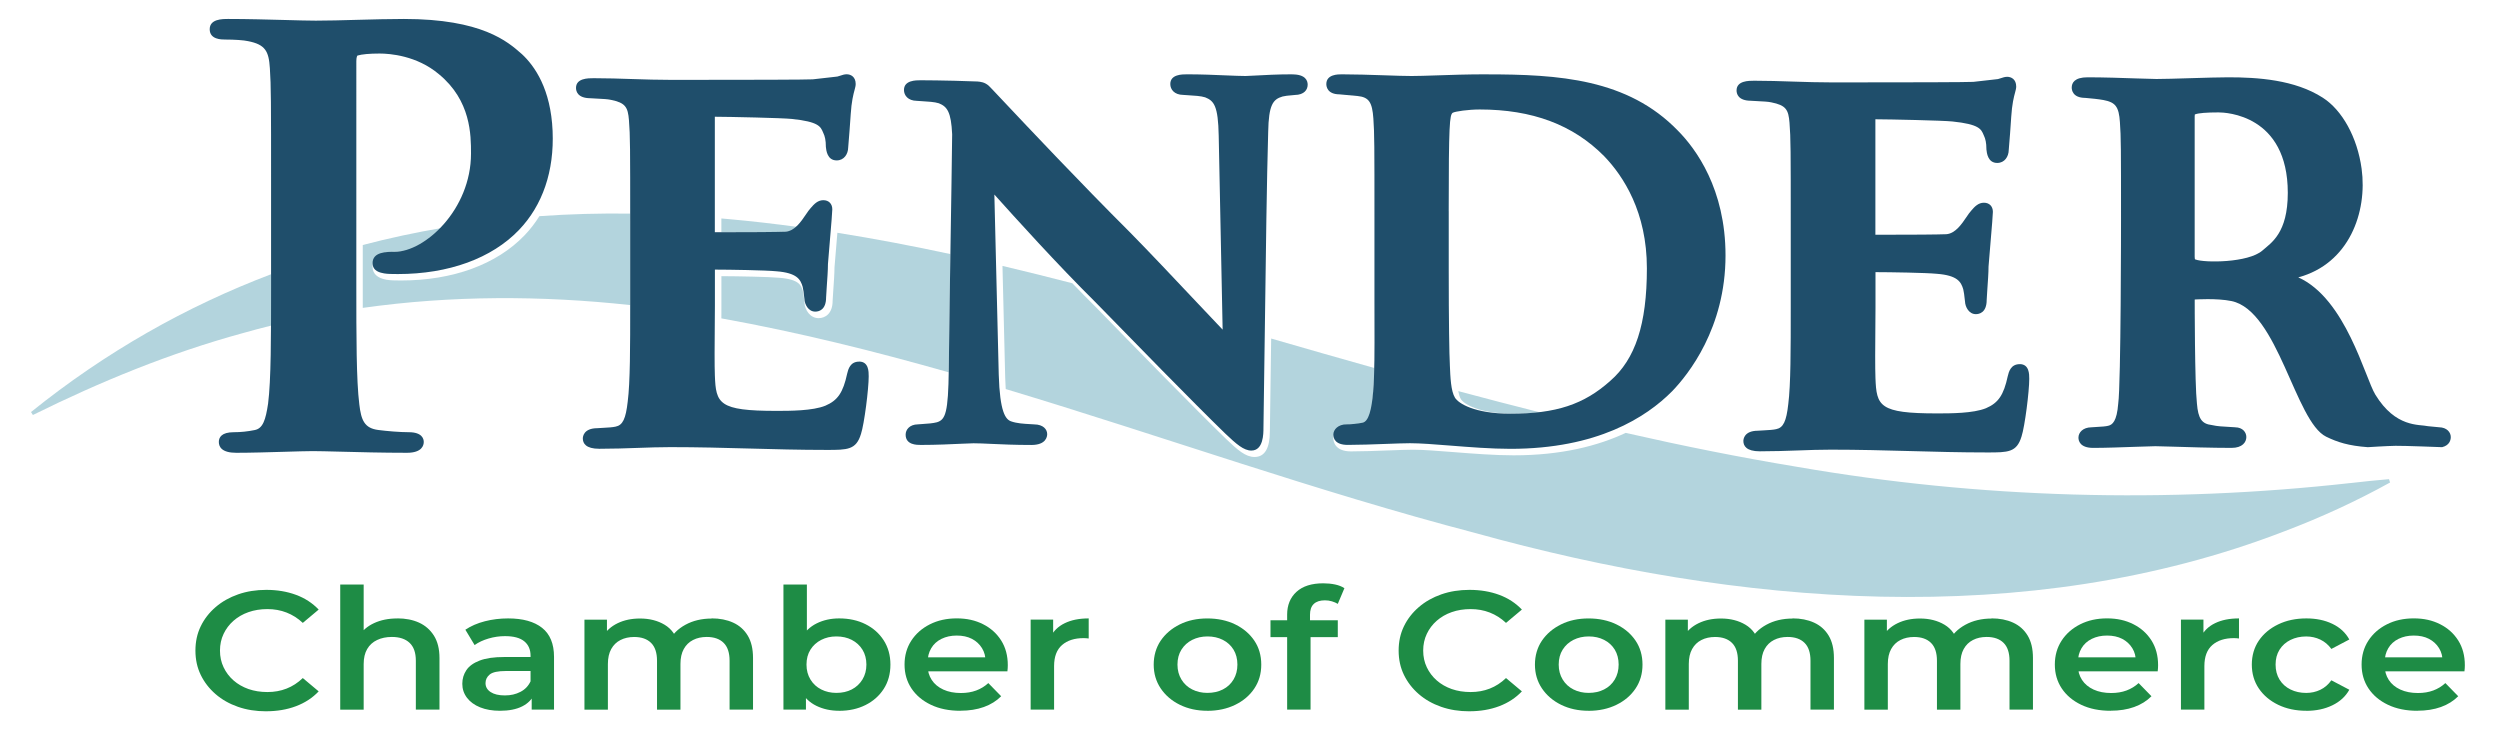<?xml version="1.0" encoding="UTF-8"?>
<svg id="Layer_2" xmlns="http://www.w3.org/2000/svg" version="1.1" viewBox="0 0 770 225">
  <!-- Generator: Adobe Illustrator 29.7.1, SVG Export Plug-In . SVG Version: 2.1.1 Build 8)  -->
  <defs>
    <style>
      .st0 {
        fill: #1e8c45;
      }

      .st1 {
        fill: #1f4e6b;
      }

      .st2 {
        fill: #b3d4dd;
      }
    </style>
  </defs>
  <g>
    <path class="st2" d="M376.51,99.98v-.05s-.04-.01-.06-.02c.02.02.04.05.06.07Z"/>
    <path class="st2" d="M466.23,127.41c2.92,0,5.6-.13,8.09-.4-8.4-2.11-16.79-4.3-25.18-6.55.2,1.03.46,1.9.83,2.5.75,1.25,5.13,4.46,16.26,4.46Z"/>
    <path class="st2" d="M257.91,71.71c-.09,1.13-.2,2.44-.33,3.95-.19,2.22-.38,4.56-.56,6.75,0,1.8-.21,4.77-.38,7.16-.08,1.19-.19,2.65-.19,3.04,0,3.96-2.24,5.38-4.34,5.38-2.56,0-4.24-2.49-4.34-4.82-.05-.41-.09-.77-.13-1.14-.09-.8-.16-1.44-.39-2.47-.48-1.62-1.04-3.52-7.24-4-2.97-.3-12.48-.47-17.82-.5v10.14c0,.79,0,1.77-.01,2.86,23.72,4.28,46.99,10.07,70.03,16.62.12-11.83.32-24.26.51-36.42-11.54-2.49-23.14-4.7-34.8-6.56Z"/>
    <path class="st2" d="M724,148.77c-56.74,6.34-114.29,4.75-170.4-4.97-17.75-2.93-35.36-6.48-52.89-10.47-8.52,3.99-19.77,6.91-34.48,6.91-5.96,0-12.69-.53-18.62-1-4.76-.37-9.23-.73-12.35-.73-1.7,0-4.46.1-7.38.21h-.17c-3.81.15-8.14.31-11.61.31-5.06,0-5.45-3.19-5.45-4.17,0-2.02,1.79-4.17,5.12-4.17,1.48,0,2.96-.15,4.68-.47,2.01-.37,2.64-7.96,2.82-16.88-10.58-2.97-21.17-6.01-31.75-9.07-.13,9.78-.26,19.51-.4,28.56,0,5.25-1.59,7.92-4.72,7.92-2.75,0-5.15-2.1-8.77-5.55-9.53-9.24-28.57-28.76-39.94-40.43-2.46-2.44-4.95-4.97-7.42-7.53-7.15-1.85-14.32-3.64-21.51-5.34l.84,34.44c.04,1.28.09,2.44.16,3.49,48.16,14.48,95.62,31.52,144.63,44.34,80.42,22.31,169.7,30.15,249.2-.53,11.13-4.21,22.16-9.27,32.55-15.03l-.33-1.03c-3.98.34-7.9.74-11.8,1.2Z"/>
    <path class="st2" d="M242.97,71.37c1.01-.07,1.94-.66,2.77-1.46-7.13-.97-14.29-1.8-21.47-2.44-.7-.07-1.39-.12-2.09-.18v4.25c11.14,0,18.13-.06,20.79-.17Z"/>
    <path class="st2" d="M194.11,69.15c0-1.17,0-2.29,0-3.36-9.4-.12-18.73.13-27.98.79-1.32,2.12-2.84,4.1-4.58,5.91-8.59,8.96-22.09,13.9-38.03,13.9-1.68,0-3.37-.03-4.4-.22l-.14-.02c-2.82-.51-4.25-1.89-4.25-4.1,0-4.51,5.31-4.51,7.86-4.51,4.12,0,9.28-2.73,13.62-7.35-8.25,1.41-16.42,3.16-24.48,5.27v13.36c0,2.04,0,4.05,0,6.01,27.25-3.85,54.98-3.84,82.38-.86v-24.82Z"/>
    <path class="st2" d="M83.47,100.3c.01-3.64.01-7.49.01-11.48v-4.35c-26.14,9.92-50.95,23.94-73.93,42.44l.58.91c20.96-10.37,42.28-19.1,64.66-25.22,2.88-.82,5.77-1.58,8.67-2.3Z"/>
  </g>
  <g>
    <path class="st0" d="M81.96,219.08c-3.14,0-6.04-.46-8.67-1.38-2.64-.92-4.94-2.22-6.9-3.92-1.96-1.7-3.48-3.67-4.57-5.92-1.09-2.25-1.63-4.74-1.63-7.48s.54-5.23,1.63-7.48,2.62-4.22,4.6-5.92,4.29-3,6.93-3.92c2.64-.92,5.53-1.38,8.67-1.38,3.34,0,6.38.51,9.14,1.53,2.76,1.02,5.08,2.54,6.99,4.54l-4.89,4.1c-1.51-1.42-3.18-2.48-5.01-3.19-1.82-.71-3.78-1.06-5.88-1.06s-4.08.31-5.85.94c-1.77.62-3.3,1.51-4.6,2.65-1.3,1.14-2.32,2.49-3.06,4.05-.74,1.56-1.11,3.27-1.11,5.14s.37,3.58,1.11,5.14c.74,1.56,1.76,2.91,3.06,4.05,1.3,1.14,2.83,2.02,4.6,2.65,1.77.62,3.72.93,5.85.93s4.06-.35,5.88-1.06c1.82-.71,3.49-1.79,5.01-3.25l4.89,4.1c-1.9,2.01-4.23,3.53-6.99,4.57-2.76,1.04-5.82,1.56-9.2,1.56Z"/>
    <path class="st0" d="M122.37,190.46c2.52,0,4.74.43,6.67,1.3,1.92.87,3.45,2.2,4.6,4,1.14,1.8,1.72,4.1,1.72,6.91v15.89h-7.28v-15.06c0-2.46-.64-4.29-1.92-5.5-1.28-1.21-3.1-1.82-5.47-1.82-1.71,0-3.22.31-4.54.94-1.32.62-2.34,1.55-3.06,2.78-.72,1.23-1.08,2.78-1.08,4.65v14.02h-7.22v-38.53h7.22v18.33l-1.51-2.34c1.05-1.77,2.61-3.13,4.69-4.1,2.08-.97,4.47-1.45,7.19-1.45Z"/>
    <path class="st0" d="M153.98,218.92c-2.33,0-4.37-.36-6.11-1.06s-3.1-1.7-4.05-2.96c-.95-1.26-1.43-2.69-1.43-4.28s.42-2.96,1.25-4.21c.83-1.25,2.2-2.23,4.1-2.96,1.9-.73,4.42-1.09,7.57-1.09h9.02v4.31h-8.5c-2.44,0-4.1.35-4.98,1.06-.87.71-1.31,1.6-1.31,2.67,0,1.14.52,2.06,1.57,2.75,1.05.69,2.5,1.04,4.37,1.04s3.38-.36,4.8-1.09c1.42-.73,2.45-1.8,3.11-3.22l1.16,3.9c-.7,1.63-1.94,2.89-3.73,3.79-1.79.9-4.08,1.35-6.87,1.35ZM163.76,218.56v-5.66l-.35-1.14v-9.81c0-1.9-.65-3.38-1.95-4.44-1.3-1.06-3.27-1.58-5.91-1.58-1.71,0-3.4.24-5.06.73-1.67.49-3.11,1.16-4.31,2.02l-2.85-4.73c1.71-1.14,3.71-2.01,6-2.6s4.68-.88,7.16-.88c4.54,0,8.03.97,10.48,2.91,2.44,1.94,3.67,4.92,3.67,8.93v16.25h-6.87Z"/>
    <path class="st0" d="M219.18,190.46c2.48,0,4.69.43,6.61,1.3,1.92.87,3.42,2.2,4.51,4s1.63,4.1,1.63,6.91v15.89h-7.22v-15.06c0-2.46-.61-4.29-1.83-5.5s-2.96-1.82-5.21-1.82c-1.59,0-3,.31-4.22.94-1.22.62-2.17,1.55-2.85,2.78-.68,1.23-1.02,2.76-1.02,4.6v14.07h-7.22v-15.06c0-2.46-.61-4.29-1.83-5.5-1.22-1.21-2.96-1.82-5.21-1.82-1.59,0-3,.31-4.22.94-1.22.62-2.17,1.55-2.85,2.78-.68,1.23-1.02,2.76-1.02,4.6v14.07h-7.22v-27.73h6.93v7.43l-1.28-2.23c1.05-1.77,2.57-3.13,4.57-4.1,2-.97,4.3-1.45,6.9-1.45,2.91,0,5.43.64,7.57,1.92,2.13,1.28,3.55,3.25,4.25,5.92l-2.8-.93c.97-2.04,2.62-3.7,4.95-4.98,2.33-1.28,5.02-1.92,8.09-1.92Z"/>
    <path class="st0" d="M241.3,218.56v-38.53h7.22v17.24l-.58,7.37.29,7.37v6.54h-6.93ZM258.47,218.92c-2.6,0-4.95-.51-7.04-1.53s-3.72-2.59-4.86-4.7c-1.15-2.11-1.72-4.78-1.72-8s.6-5.93,1.8-8.02c1.2-2.09,2.83-3.65,4.89-4.67,2.06-1.02,4.37-1.53,6.93-1.53,3.03,0,5.72.59,8.09,1.77,2.37,1.18,4.24,2.84,5.62,4.98,1.38,2.15,2.07,4.64,2.07,7.48s-.69,5.37-2.07,7.5c-1.38,2.13-3.25,3.78-5.62,4.96-2.37,1.18-5.06,1.77-8.09,1.77ZM257.6,213.41c1.79,0,3.37-.35,4.74-1.06,1.38-.71,2.47-1.73,3.29-3.06.81-1.33,1.22-2.86,1.22-4.6s-.41-3.3-1.22-4.6-1.91-2.3-3.29-3.01c-1.38-.71-2.96-1.06-4.74-1.06s-3.26.36-4.66,1.06c-1.4.71-2.5,1.71-3.32,3.01s-1.22,2.83-1.22,4.6.41,3.26,1.22,4.6c.81,1.33,1.92,2.36,3.32,3.06,1.4.71,2.95,1.06,4.66,1.06Z"/>
    <path class="st0" d="M295.78,218.92c-3.46,0-6.47-.61-9.05-1.84-2.58-1.23-4.58-2.91-6-5.04-1.42-2.13-2.13-4.58-2.13-7.35s.69-5.22,2.07-7.35c1.38-2.13,3.28-3.81,5.71-5.04,2.43-1.23,5.19-1.84,8.3-1.84s5.72.6,8.09,1.79c2.37,1.19,4.23,2.87,5.59,5.01,1.36,2.15,2.04,4.69,2.04,7.63,0,.24-.01.55-.03.91-.02.36-.05.68-.09.96h-25.9v-4.31h22.06l-2.91,1.35c.04-1.56-.32-2.95-1.08-4.18-.76-1.23-1.8-2.18-3.11-2.86-1.32-.68-2.87-1.01-4.66-1.01s-3.31.34-4.69,1.01c-1.38.68-2.44,1.64-3.17,2.88-.74,1.25-1.11,2.68-1.11,4.31v1.04c0,1.66.42,3.13,1.25,4.41s2.03,2.28,3.58,2.99c1.55.71,3.36,1.06,5.41,1.06,1.75,0,3.32-.26,4.72-.78,1.4-.52,2.64-1.28,3.73-2.28l3.96,4.05c-1.44,1.45-3.21,2.56-5.33,3.32-2.12.76-4.53,1.14-7.25,1.14Z"/>
    <path class="st0" d="M317.44,218.56v-27.73h6.93v7.63l-.81-2.23c.89-1.87,2.35-3.3,4.37-4.28,2.02-.99,4.48-1.48,7.39-1.48v6.18c-.27-.03-.54-.06-.81-.08-.27-.02-.52-.03-.76-.03-2.79,0-5.01.71-6.64,2.13-1.63,1.42-2.45,3.58-2.45,6.49v13.4h-7.22Z"/>
    <path class="st0" d="M371.87,218.92c-3.14,0-5.97-.61-8.47-1.84-2.5-1.23-4.47-2.92-5.91-5.06-1.44-2.15-2.15-4.59-2.15-7.32s.72-5.26,2.15-7.37c1.44-2.11,3.4-3.78,5.88-5.01,2.48-1.23,5.32-1.84,8.5-1.84s6.08.62,8.59,1.84c2.5,1.23,4.46,2.9,5.88,5.01,1.42,2.11,2.13,4.57,2.13,7.37s-.71,5.22-2.13,7.35-3.39,3.81-5.91,5.04c-2.52,1.23-5.38,1.84-8.56,1.84ZM371.87,213.41c1.78,0,3.38-.35,4.77-1.06,1.4-.71,2.49-1.73,3.29-3.06.79-1.33,1.19-2.86,1.19-4.6s-.4-3.3-1.19-4.6c-.8-1.3-1.89-2.3-3.29-3.01-1.4-.71-2.97-1.06-4.72-1.06s-3.32.36-4.72,1.06c-1.4.71-2.5,1.71-3.32,3.01s-1.22,2.83-1.22,4.6.41,3.26,1.22,4.6c.81,1.33,1.92,2.36,3.32,3.06,1.4.71,2.95,1.06,4.66,1.06Z"/>
    <path class="st0" d="M391.31,196.23v-5.19h20.73v5.19h-20.73ZM396.44,218.56v-29.24c0-2.94.96-5.29,2.88-7.04,1.92-1.75,4.67-2.62,8.24-2.62,1.28,0,2.49.12,3.64.36,1.14.24,2.1.62,2.88,1.14l-2.04,4.83c-.51-.31-1.11-.57-1.81-.78-.7-.21-1.42-.31-2.15-.31-1.51,0-2.66.37-3.44,1.12-.78.74-1.16,1.84-1.16,3.3v3.22l.17,2.86v23.16h-7.22Z"/>
    <path class="st0" d="M452.55,219.08c-3.14,0-6.04-.46-8.67-1.38-2.64-.92-4.94-2.22-6.9-3.92-1.96-1.7-3.48-3.67-4.57-5.92-1.09-2.25-1.63-4.74-1.63-7.48s.54-5.23,1.63-7.48,2.62-4.22,4.6-5.92,4.29-3,6.93-3.92c2.64-.92,5.53-1.38,8.67-1.38,3.34,0,6.38.51,9.14,1.53,2.76,1.02,5.08,2.54,6.99,4.54l-4.89,4.1c-1.51-1.42-3.18-2.48-5.01-3.19-1.82-.71-3.78-1.06-5.88-1.06s-4.08.31-5.85.94c-1.77.62-3.3,1.51-4.6,2.65-1.3,1.14-2.32,2.49-3.06,4.05-.74,1.56-1.11,3.27-1.11,5.14s.37,3.58,1.11,5.14c.74,1.56,1.76,2.91,3.06,4.05,1.3,1.14,2.83,2.02,4.6,2.65,1.77.62,3.72.93,5.85.93s4.06-.35,5.88-1.06c1.82-.71,3.49-1.79,5.01-3.25l4.89,4.1c-1.9,2.01-4.23,3.53-6.99,4.57-2.76,1.04-5.82,1.56-9.2,1.56Z"/>
    <path class="st0" d="M489.29,218.92c-3.14,0-5.97-.61-8.47-1.84-2.5-1.23-4.47-2.92-5.91-5.06-1.44-2.15-2.15-4.59-2.15-7.32s.72-5.26,2.15-7.37c1.44-2.11,3.4-3.78,5.88-5.01,2.48-1.23,5.32-1.84,8.5-1.84s6.08.62,8.59,1.84c2.5,1.23,4.46,2.9,5.88,5.01,1.42,2.11,2.13,4.57,2.13,7.37s-.71,5.22-2.13,7.35-3.39,3.81-5.91,5.04c-2.52,1.23-5.38,1.84-8.56,1.84ZM489.29,213.41c1.78,0,3.38-.35,4.77-1.06,1.4-.71,2.49-1.73,3.29-3.06.79-1.33,1.19-2.86,1.19-4.6s-.4-3.3-1.19-4.6c-.8-1.3-1.89-2.3-3.29-3.01-1.4-.71-2.97-1.06-4.72-1.06s-3.32.36-4.72,1.06c-1.4.71-2.5,1.71-3.32,3.01s-1.22,2.83-1.22,4.6.41,3.26,1.22,4.6c.81,1.33,1.92,2.36,3.32,3.06,1.4.71,2.95,1.06,4.66,1.06Z"/>
    <path class="st0" d="M552.1,190.46c2.48,0,4.69.43,6.61,1.3,1.92.87,3.42,2.2,4.51,4s1.63,4.1,1.63,6.91v15.89h-7.22v-15.06c0-2.46-.61-4.29-1.83-5.5s-2.96-1.82-5.21-1.82c-1.59,0-3,.31-4.22.94-1.22.62-2.17,1.55-2.85,2.78-.68,1.23-1.02,2.76-1.02,4.6v14.07h-7.22v-15.06c0-2.46-.61-4.29-1.83-5.5-1.22-1.21-2.96-1.82-5.21-1.82-1.59,0-3,.31-4.22.94-1.22.62-2.17,1.55-2.85,2.78-.68,1.23-1.02,2.76-1.02,4.6v14.07h-7.22v-27.73h6.93v7.43l-1.28-2.23c1.05-1.77,2.57-3.13,4.57-4.1,2-.97,4.3-1.45,6.9-1.45,2.91,0,5.43.64,7.57,1.92,2.13,1.28,3.55,3.25,4.25,5.92l-2.8-.93c.97-2.04,2.62-3.7,4.95-4.98,2.33-1.28,5.02-1.92,8.09-1.92Z"/>
    <path class="st0" d="M613.4,190.46c2.48,0,4.69.43,6.61,1.3,1.92.87,3.42,2.2,4.51,4s1.63,4.1,1.63,6.91v15.89h-7.22v-15.06c0-2.46-.61-4.29-1.83-5.5s-2.96-1.82-5.21-1.82c-1.59,0-3,.31-4.22.94-1.22.62-2.17,1.55-2.85,2.78-.68,1.23-1.02,2.76-1.02,4.6v14.07h-7.22v-15.06c0-2.46-.61-4.29-1.83-5.5-1.22-1.21-2.96-1.82-5.21-1.82-1.59,0-3,.31-4.22.94-1.22.62-2.17,1.55-2.85,2.78-.68,1.23-1.02,2.76-1.02,4.6v14.07h-7.22v-27.73h6.93v7.43l-1.28-2.23c1.05-1.77,2.57-3.13,4.57-4.1,2-.97,4.3-1.45,6.9-1.45,2.91,0,5.43.64,7.57,1.92,2.13,1.28,3.55,3.25,4.25,5.92l-2.8-.93c.97-2.04,2.62-3.7,4.95-4.98,2.33-1.28,5.02-1.92,8.09-1.92Z"/>
    <path class="st0" d="M650.07,218.92c-3.46,0-6.47-.61-9.05-1.84-2.58-1.23-4.58-2.91-6-5.04-1.42-2.13-2.13-4.58-2.13-7.35s.69-5.22,2.07-7.35c1.38-2.13,3.28-3.81,5.71-5.04,2.43-1.23,5.19-1.84,8.3-1.84s5.72.6,8.09,1.79c2.37,1.19,4.23,2.87,5.59,5.01,1.36,2.15,2.04,4.69,2.04,7.63,0,.24-.01.55-.03.91-.02.36-.05.68-.09.96h-25.9v-4.31h22.06l-2.91,1.35c.04-1.56-.32-2.95-1.08-4.18-.76-1.23-1.8-2.18-3.11-2.86-1.32-.68-2.87-1.01-4.66-1.01s-3.31.34-4.69,1.01c-1.38.68-2.44,1.64-3.17,2.88-.74,1.25-1.11,2.68-1.11,4.31v1.04c0,1.66.42,3.13,1.25,4.41s2.03,2.28,3.58,2.99c1.55.71,3.36,1.06,5.41,1.06,1.75,0,3.32-.26,4.72-.78,1.4-.52,2.64-1.28,3.73-2.28l3.96,4.05c-1.44,1.45-3.21,2.56-5.33,3.32-2.12.76-4.53,1.14-7.25,1.14Z"/>
    <path class="st0" d="M671.73,218.56v-27.73h6.93v7.63l-.81-2.23c.89-1.87,2.35-3.3,4.37-4.28,2.02-.99,4.48-1.48,7.39-1.48v6.18c-.27-.03-.54-.06-.81-.08-.27-.02-.52-.03-.76-.03-2.79,0-5.01.71-6.64,2.13-1.63,1.42-2.45,3.58-2.45,6.49v13.4h-7.22Z"/>
    <path class="st0" d="M710.38,218.92c-3.26,0-6.16-.61-8.7-1.84-2.54-1.23-4.53-2.91-5.97-5.04s-2.15-4.58-2.15-7.35.72-5.26,2.15-7.37c1.44-2.11,3.42-3.78,5.97-5.01,2.54-1.23,5.44-1.84,8.7-1.84,2.99,0,5.65.55,7.97,1.66,2.33,1.11,4.08,2.72,5.24,4.83l-5.53,2.91c-.93-1.28-2.07-2.24-3.41-2.88-1.34-.64-2.79-.96-4.34-.96-1.79,0-3.4.36-4.83,1.06-1.44.71-2.56,1.71-3.38,3.01s-1.22,2.83-1.22,4.6.41,3.31,1.22,4.62c.81,1.32,1.94,2.33,3.38,3.04,1.43.71,3.05,1.06,4.83,1.06,1.55,0,3-.32,4.34-.96,1.34-.64,2.47-1.62,3.41-2.93l5.53,2.91c-1.16,2.08-2.91,3.68-5.24,4.8-2.33,1.13-4.99,1.69-7.97,1.69Z"/>
    <path class="st0" d="M744.55,218.92c-3.46,0-6.47-.61-9.05-1.84-2.58-1.23-4.58-2.91-6-5.04-1.42-2.13-2.13-4.58-2.13-7.35s.69-5.22,2.07-7.35c1.38-2.13,3.28-3.81,5.71-5.04,2.43-1.23,5.19-1.84,8.3-1.84s5.72.6,8.09,1.79c2.37,1.19,4.23,2.87,5.59,5.01,1.36,2.15,2.04,4.69,2.04,7.63,0,.24-.01.55-.03.91-.02.36-.05.68-.09.96h-25.9v-4.31h22.06l-2.91,1.35c.04-1.56-.32-2.95-1.08-4.18-.76-1.23-1.8-2.18-3.11-2.86-1.32-.68-2.87-1.01-4.66-1.01s-3.31.34-4.69,1.01c-1.38.68-2.44,1.64-3.17,2.88-.74,1.25-1.11,2.68-1.11,4.31v1.04c0,1.66.42,3.13,1.25,4.41s2.03,2.28,3.58,2.99c1.55.71,3.36,1.06,5.41,1.06,1.75,0,3.32-.26,4.72-.78,1.4-.52,2.64-1.28,3.73-2.28l3.96,4.05c-1.44,1.45-3.21,2.56-5.33,3.32-2.12.76-4.53,1.14-7.25,1.14Z"/>
  </g>
  <g>
    <path class="st1" d="M160.65,16.59c-4.26-3.76-12.19-10.75-36.25-10.75-4.45,0-9.49.14-14.37.27-4.66.13-9.06.25-12.76.25-2.18,0-5.54-.09-9.43-.2-5.24-.14-11.76-.32-17.52-.32-1.86,0-5.73,0-5.73,3.17s3.61,3.17,4.8,3.17c2.87,0,5.72.2,6.99.49,5.34,1.04,6.41,3.09,6.74,8.35.37,5.46.37,10.2.37,36.45v30.35c0,15.77,0,29.39-.92,36.5-.75,5.03-1.6,7.67-4.15,8.14-2.16.44-4.26.66-6.41.66-3.81,0-4.61,1.63-4.61,3,0,1.52.93,3.34,5.36,3.34s9.89-.17,14.83-.31c3.71-.11,6.92-.21,8.75-.21s4.7.08,8.31.17c5.83.15,13.09.35,20.7.35,4.67,0,5.17-2.34,5.17-3.34,0-.9-.45-3-4.61-3-2.76,0-6.78-.34-9.35-.68-4.29-.53-5.32-2.97-5.89-7.91-.92-7.32-.92-20.94-.92-36.71V18.84c0-1.17.26-1.69.36-1.73,1.3-.4,3.72-.62,6.82-.62s11.45.62,18.25,6.36c9.89,8.14,9.89,18.75,9.89,24.45,0,17.26-14.23,30.25-23.46,30.25-2.56,0-6.86,0-6.86,3.51,0,2.5,2.49,2.95,3.43,3.12l.14.03c.95.18,2.59.2,4.22.2,15.66,0,28.91-4.83,37.31-13.59,7.3-7.62,10.88-18.16,10.35-30.48-.55-12.87-5.47-20-9.53-23.74Z"/>
    <path class="st1" d="M264.62,111.38c-2.78,0-3.37,2.37-3.69,3.69-1.26,5.84-2.9,8.25-6.71,9.88-3.93,1.6-10.94,1.6-15.12,1.6-17.77,0-18.59-2.25-18.92-10.87-.13-3.12-.08-10.03-.03-15.57.02-2.34.04-4.44.04-5.92v-11.15c4.58.01,15.61.18,18.89.51,6.38.49,7.47,2.5,8.14,4.78.24,1.09.32,1.78.4,2.58.04.37.08.74.14,1.16.06,1.68,1.21,3.91,3.34,3.91,1.01,0,3.34-.43,3.34-4.38,0-.41.09-1.72.19-3.1.17-2.38.38-5.33.38-7.18.18-2.19.38-4.54.56-6.76.5-5.94.78-9.34.78-10.08,0-1.72-1.09-2.82-2.77-2.82s-2.82,1.16-3.89,2.43c-.47.49-.93,1.18-1.47,1.97-1.45,2.15-3.44,5.1-6.22,5.3-2.72.11-9.96.17-21.59.17h-.24v-35.57c4.53.02,20.68.36,23.74.68,8.23.86,8.84,2.33,9.61,4.19l.05.11c.52,1.03.79,2.41.79,4.1v.16c.12,1.15.43,4.21,3.34,4.21,2.29,0,3.51-1.98,3.54-3.96.34-3.93.53-6.71.7-9.15l.07-1c.25-4.07.84-6.28,1.2-7.6.2-.74.34-1.28.34-1.82,0-2.21-1.49-3-2.77-3-.7,0-1.35.22-1.97.43-.36.12-.7.24-.9.27l-1.56.18c-1.59.18-3.75.43-6.02.68-1.89.11-18.07.17-43.28.17-4.24,0-8.35-.13-12.32-.26-3.86-.13-7.85-.26-11.86-.26-1.77,0-5.46,0-5.46,3,0,.95.43,3.15,4.43,3.17.74.05,1.51.09,2.28.13,1.5.07,3.05.15,3.99.36,4.51.9,5.29,2.22,5.61,6.3.38,4.76.38,8.78.38,31.09v25.87c0,12.72,0,23.7-.76,29.66-.6,5.35-1.53,7.3-3.74,7.74-.94.21-2.2.28-3.66.36-.64.03-1.31.07-2,.12-4.22.03-4.43,2.64-4.43,3.17,0,1.45.88,3.17,5.07,3.17s8.09-.14,11.84-.27c3.47-.12,6.74-.24,10.03-.24,8.57,0,16.57.22,24.32.43,7.63.21,15.53.43,23.85.43,6.41,0,9.07,0,10.56-4.91,1.03-3.14,2.38-13.86,2.38-17.75,0-1.48,0-4.55-2.96-4.55Z"/>
    <path class="st1" d="M457.73,22.89c-5.68,0-11.03.18-15.32.33-3.05.1-5.68.19-7.65.19s-5.13-.1-8.46-.22c-4.27-.14-9.11-.3-13.01-.3-1.18,0-4.78,0-4.78,3,0,.74.29,3.14,4.04,3.17l5.57.51c3.48.36,4.53,1.85,4.88,6.96.33,4.6.33,8.54.33,30.41v25.87c0,2.29,0,4.5.01,6.62.05,16.14.09,30.08-3.69,30.77-1.77.33-3.32.49-4.86.49-2.67,0-4.12,1.63-4.12,3.17,0,1.18.58,3.17,4.45,3.17,3.44,0,7.76-.16,11.57-.3,3-.11,5.82-.22,7.58-.22,3.16,0,7.66.35,12.42.73,5.92.47,12.63,1,18.55,1,26.64,0,41.76-9.64,49.78-17.74,4.94-5.12,16.44-19.44,16.44-41.82,0-20.52-9.16-32.86-14.61-38.38-15.51-16.07-36.81-17.4-59.11-17.4ZM446.2,65.04c0-27.04.3-29.55,1.21-30.29.74-.45,4.92-1.03,8.33-1.03,16.2,0,28.74,4.7,38.3,14.34,6.02,6.24,13.2,17.3,13.2,34.58s-3.58,27.99-11.28,34.67c-8.11,7.27-16.73,10.11-30.72,10.11-11.18,0-16.07-3.21-17.11-4.93-1.26-2.03-1.43-6.34-1.58-10.14v-.14c-.17-2.71-.34-13.56-.34-29.05v-18.11Z"/>
    <path class="st1" d="M622.08,112.16c-2.78,0-3.37,2.37-3.69,3.69-1.26,5.84-2.9,8.25-6.71,9.88-3.93,1.6-10.94,1.6-15.12,1.6-17.77,0-18.59-2.25-18.92-10.87-.13-3.12-.08-10.03-.03-15.57.02-2.34.04-4.44.04-5.92v-11.15c4.58.01,15.61.18,18.89.51,6.38.49,7.47,2.5,8.14,4.78.24,1.09.32,1.78.4,2.58.04.37.08.74.14,1.16.06,1.68,1.21,3.91,3.34,3.91,1.01,0,3.34-.43,3.34-4.38,0-.41.09-1.72.19-3.1.17-2.38.38-5.33.38-7.18.18-2.19.38-4.54.56-6.76.5-5.94.78-9.34.78-10.08,0-1.72-1.09-2.82-2.77-2.82s-2.82,1.16-3.89,2.43c-.47.49-.93,1.18-1.47,1.97-1.45,2.15-3.44,5.1-6.22,5.3-2.72.11-9.96.17-21.59.17h-.25v-35.57c4.53.02,20.68.36,23.74.68,8.23.86,8.84,2.33,9.61,4.19l.05.11c.52,1.03.79,2.41.79,4.1v.16c.12,1.15.43,4.21,3.34,4.21,2.29,0,3.51-1.98,3.54-3.96.34-3.92.53-6.68.69-9.12l.07-1.03c.25-4.07.84-6.28,1.2-7.6.2-.74.34-1.28.34-1.82,0-2.21-1.49-3-2.77-3-.7,0-1.35.22-1.97.43-.36.12-.7.24-.89.27l-1.56.18c-1.59.18-3.75.43-6.02.68-1.9.11-18.07.17-43.28.17-4.24,0-8.35-.13-12.32-.26-3.86-.13-7.85-.26-11.86-.26-1.77,0-5.46,0-5.46,3,0,.95.43,3.15,4.43,3.17.74.05,1.51.09,2.28.13,1.5.07,3.05.15,3.99.36,4.51.9,5.29,2.22,5.61,6.3.38,4.76.38,8.78.38,31.09v25.87c0,12.72,0,23.7-.76,29.66-.59,5.35-1.53,7.3-3.74,7.74-.94.21-2.2.28-3.66.36-.64.03-1.31.07-2,.12-4.22.03-4.43,2.64-4.43,3.17,0,1.45.88,3.17,5.07,3.17s8.09-.14,11.84-.27c3.47-.13,6.74-.24,10.03-.24,8.57,0,16.57.22,24.32.43,7.63.21,15.53.43,23.85.43,6.41,0,9.07,0,10.56-4.91,1.03-3.14,2.38-13.86,2.38-17.75,0-1.48,0-4.55-2.96-4.55Z"/>
    <path class="st1" d="M398.04,22.89c-4.55,0-8.69.23-11.43.38-1.36.08-2.44.14-2.99.14-1.44,0-3.56-.09-6.01-.19-3.46-.15-7.77-.33-11.98-.33-1.55,0-5.18,0-5.18,3,0,1.65,1.23,3.31,3.97,3.34.48.04,1.03.07,1.62.11,1.72.1,3.86.22,5.15.64,2.71,1.08,4,2.6,4.17,11.81l1.21,59.74c-2.06-2.16-4.98-5.25-8.15-8.61-6.47-6.87-14.53-15.41-20.29-21.26-15.53-15.49-31.41-32.36-39.05-40.47-3.47-3.69-4.31-4.57-4.56-4.79-1.26-1.1-2.49-1.21-3.48-1.3-.98-.09-12.03-.38-17.44-.38-1.55,0-5.18,0-5.18,3,0,1.65,1.23,3.31,3.97,3.34.48.04,1.03.07,1.62.11,1.72.1,3.86.22,5.15.64,2.58,1.03,3.78,2.67,4.1,9.55-.1,9.23-.28,20.06-.46,31.53-.22,13.59-.44,27.65-.58,40.95-.17,13.2-.98,15.42-3.66,16.22-1.24.33-2.82.43-4.22.52-.57.04-1.11.07-1.61.12-2.61.03-3.8,1.66-3.8,3.17,0,3.17,3.41,3.17,4.7,3.17,4.67,0,9.56-.23,12.8-.38,1.59-.08,2.85-.13,3.41-.13,1.45,0,3.27.08,5.38.18,3.28.15,7.35.34,12.45.34,4.51,0,4.86-2.56,4.86-3.34,0-1.48-1.23-2.97-3.99-3-.42-.03-.86-.05-1.3-.08-2-.11-4.06-.23-5.84-.86-1.68-.6-3.45-2.78-3.79-14.38l-1.35-55.47c6.42,7.15,19.26,21.39,31.16,33.18,11.38,11.67,30.42,31.2,39.92,40.4,3.45,3.28,5.71,5.27,8.08,5.27,3.72,0,3.72-5.24,3.72-6.94.16-10.13.3-21.11.45-32.06.28-21.81.58-44.37,1.01-59.17.16-8.32,1.46-10.02,4.43-10.88.89-.21,1.65-.28,2.53-.35.4-.03.81-.07,1.25-.12,2.91-.04,3.95-1.65,3.95-3.17,0-1.18-.61-3.17-4.7-3.17Z"/>
    <g>
      <path class="st1" d="M747.85,131.27s0,0,0,0c-.05-.01-.11-.02,0,0Z"/>
      <path class="st1" d="M688.4,131.6c-.59-.05-1.25-.08-1.96-.12-1.71-.09-3.64-.19-4.97-.52l-.21-.04c-3.11-.35-4.23-1.96-4.61-6.68-.68-5.94-.68-31.99-.68-31.99,0,0,6.81-.47,11.35.48,14.34,3.02,19.59,37.11,29.14,41.77,3.47,1.69,6.88,2.8,12.83,3.23,0,0,5.9-.38,8.54-.42s14.34.42,14.34.42c2.37-.59,2.67-2.31,2.67-3.13,0-1.46-1.22-2.95-3.57-3-.67-.09-2.73-.28-3.42-.33,0,0,0,0,0,0,0,0,0,0,0,0-2.77-.63-9.98.52-16.24-9.71-3.19-5.2-9.11-29.59-23.74-36.13,15.65-4.21,21.33-20.04,19.51-33.45-1.32-9.72-6-18.06-11.95-21.88-8.66-5.58-20.13-6.29-29.16-6.29-2.68,0-7.23.14-11.62.27-4.22.13-8.21.25-10.46.25-1.09,0-3.27-.07-6.02-.17-4.37-.15-10.36-.35-15.19-.35-4.04,0-4.89,1.72-4.89,3.17,0,.74.3,3.14,4.13,3.17l.37.03c1.77.16,3.6.33,5.28.63,3.71.69,4.75,2.08,5.06,6.81.34,4.6.34,8.01.34,30.24,0,0,0,50.42-.86,56.45-.42,5.48-1.79,6.53-3.09,6.83-.83.21-2,.27-3.36.35-.58.03-1.19.07-1.83.12-2.6.03-3.97,1.61-3.97,3.17,0,.95.44,3.17,4.55,3.17,3.68,0,8.94-.19,13.18-.34,2.67-.1,4.97-.18,5.97-.18.72,0,2.59.06,4.95.13,4.93.15,12.37.39,18.51.39,3.36,0,4.55-1.8,4.55-3.34,0-1.43-1.08-2.97-3.44-3ZM747.92,131.29s0,0,0,0c0,0,0,0,0,0ZM687.5,92.72c.11,0,.07,0,0,0h0ZM687.4,92.73s.02,0,.03,0c-.01,0-.02,0-.03,0ZM675.97,35.77c0-.33.03-.48.03-.49.02-.01.06-.04.13-.07,1.04-.39,3.46-.59,7.19-.59,2.18,0,21.32.7,21.32,24.77,0,12.44-5.1,15.38-7.79,17.75-4.38,3.86-17.94,3.83-20.61,2.79-.12-.04-.17-.07-.18-.07-.01-.03-.1-.21-.1-.81v-43.29Z"/>
    </g>
  </g>
</svg>